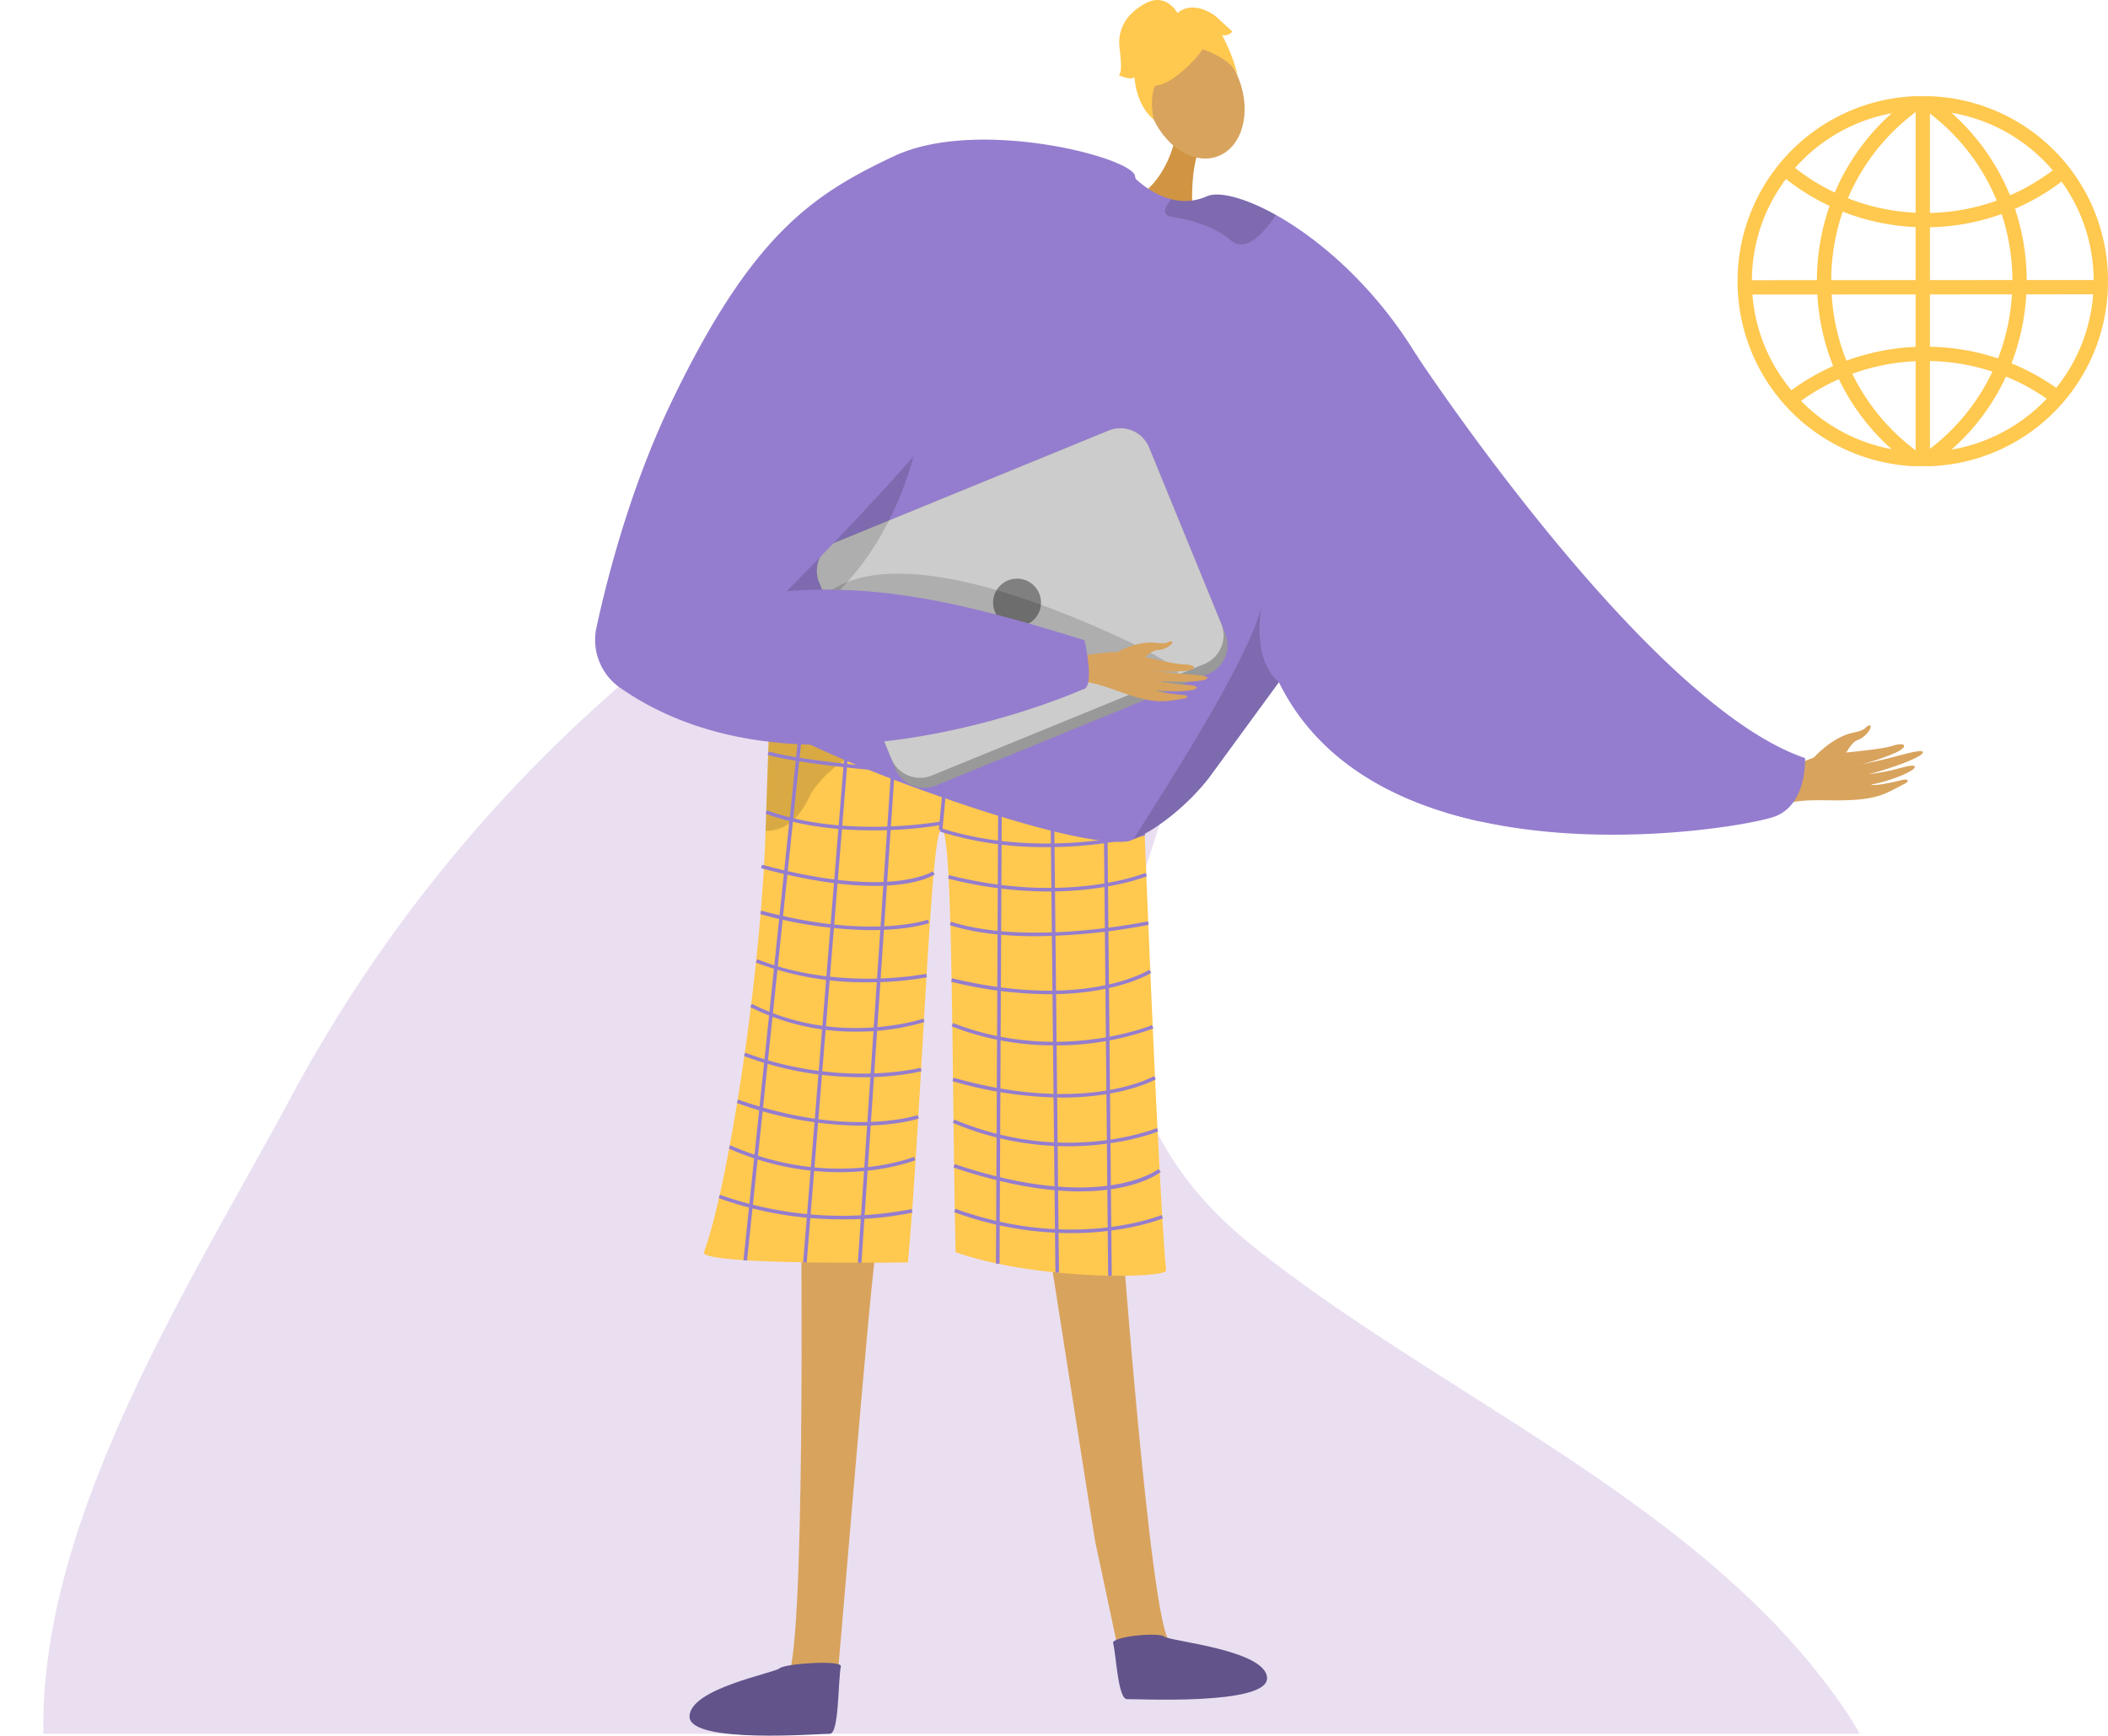 <svg xmlns="http://www.w3.org/2000/svg" xmlns:xlink="http://www.w3.org/1999/xlink" width="545.514" height="449.197" viewBox="0 0 545.514 449.197"><defs><style>.a{fill:none;}.b{clip-path:url(#a);}.c{fill:#eadff1;}.d{fill:#ffc84f;}.e,.g{fill:#d8a35d;}.e{fill-rule:evenodd;}.f{fill:#947dce;}.h{fill:#62548a;}.i{opacity:0.3;}.j{opacity:0.5;}.k{fill:#d19442;}.l{opacity:0.15;}.m{fill:#999;}.n{fill:#ccc;}.o{fill:gray;}</style><clipPath id="a"><rect class="a" width="508.615" height="342.703" transform="translate(-3443.168 -1234.101)"/></clipPath></defs><g transform="translate(-103 -319)"><g transform="translate(3546.168 1659.101)"><g class="b"><path class="c" d="M-3431.793-887.268c-3.121-57.133,37.585-119.985,63.567-168.224a376.722,376.722,0,0,1,100.059-119.172c31.332-24.707,83.089-51.749,116.319-15.263,29.628,32.53,6.16,58.723.687,92.852-5.134,32.02,6.888,59.088,31.739,79.077,47.157,37.931,112.442,65.1,149.328,114.312,7.368,9.831,17.417,24.355,9.839,35.544-8.792,12.982-43.711,17.2-57.745,18.356-54.954,4.538-111.353,1.558-166.358-1.008-54.388-2.538-108.365-5.722-162.859-5.673-32.408.029-74.1-6.918-105.107,6.411"/></g></g><g transform="translate(2972.755 1666.317)"><path class="d" d="M-2374.734-1226.679l4.6.014a47.757,47.757,0,0,0,45.889-47.873,47.76,47.76,0,0,0-45.892-47.874l-4.56-.015-.043.03a47.867,47.867,0,0,0-45.363,47.859A47.867,47.867,0,0,0-2374.734-1226.679Zm-28.943-16.875a53.52,53.52,0,0,1,9.8-5.634,57.349,57.349,0,0,0,13.646,18.121A44.349,44.349,0,0,1-2403.677-1243.554Zm29.654,12.787a54.794,54.794,0,0,1-16.4-19.809,55.353,55.353,0,0,1,16.4-3.261Zm0-26.774a59.074,59.074,0,0,0-17.9,3.569,54.667,54.667,0,0,1-3.826-17.138l21.727-.011Zm0-17.287-21.844.014a55.26,55.26,0,0,1,2.984-17.73,58.216,58.216,0,0,0,18.86,3.995Zm9.279,43.876a57.271,57.271,0,0,0,14.1-18.9,53.617,53.617,0,0,1,10.546,5.724A44.2,44.2,0,0,1-2364.744-1230.952Zm27.1-15.985a57.165,57.165,0,0,0-11.569-6.335,58.535,58.535,0,0,0,3.827-17.865l17.3-.009A43.807,43.807,0,0,1-2337.642-1246.937Zm1.383-53.376a43.782,43.782,0,0,1,8.311,25.462l-17.324.009a59.04,59.04,0,0,0-3.032-18.442A58.451,58.451,0,0,0-2336.259-1300.313Zm-2.287-2.917a54.768,54.768,0,0,1-11.042,6.464,57.979,57.979,0,0,0-15.161-21.361A44.012,44.012,0,0,1-2338.546-1303.23Zm-31.772-14.692a54.394,54.394,0,0,1,17.284,22.526,54.465,54.465,0,0,1-17.284,3.182Zm0,29.42a58.232,58.232,0,0,0,18.559-3.417,55.322,55.322,0,0,1,2.78,17.078l-21.339.013Zm0,17.378,21.223-.011a54.789,54.789,0,0,1-3.595,16.577,59.121,59.121,0,0,0-17.628-3.027Zm0,17.239a55.406,55.406,0,0,1,16.178,2.747,54.691,54.691,0,0,1-16.178,19.983Zm-3.7-64.425v26.051a54.518,54.518,0,0,1-17.529-3.749A54.485,54.485,0,0,1-2374.023-1318.31Zm-6.2.3a58.053,58.053,0,0,0-14.729,20.527,54.53,54.53,0,0,1-10.279-6.376A44.148,44.148,0,0,1-2380.223-1318.012Zm-27.353,17.021a58.273,58.273,0,0,0,11.276,6.97,58.981,58.981,0,0,0-3.274,19.207l-16.817.008A43.731,43.731,0,0,1-2407.576-1300.991Zm-8.675,29.891,16.792-.008a58.338,58.338,0,0,0,4.1,18.526,57.312,57.312,0,0,0-10.813,6.266A43.733,43.733,0,0,1-2416.251-1271.1Z"/><path class="e" d="M-2400.394-1151.218s4.735-5.4,10.256-6.486c3.282-.645,3.17-1.474,3.723-1.745,1.835-.9.169,2.644-2.6,3.65-2.251.817-3.364,4.765-4.7,5.648s-5.375,2.567-6.42,2.073S-2400.394-1151.218-2400.394-1151.218Z"/><path class="e" d="M-2414.948-1143.846c1.008-.384,11.524-7.284,17.347-8.063s14.555-1.383,17.537-2.365c3.509-1.156,4.464.218.438,1.947a57.74,57.74,0,0,1-9.2,3.019c-.584.048,3.2-.621,7.308-1.649,4.363-1.093,9.085-2.529,9.336-1.754.486,1.5-12.049,5.441-14.273,5.774a56.284,56.284,0,0,0,5.858-.955c2.638-.581,5.645-1.647,6.266-1.12.978.83-5.627,3.74-11.144,4.737-.09.184,1.714.391,8.187-1.233.651-.164,2.333.054.226,1.136-4.437,2.277-6.176,3.583-12.721,4.057-6.383.462-13.491-.564-18.024,1.166Z"/><path class="f" d="M-2410.334-1136.046c-5.116,2-42.259,8.813-76.354,1.325-21.519-4.717-41.814-15.142-52.082-36.068-26.533-54.093,35.466-84.778,35.466-84.778a1.215,1.215,0,0,1,.093.149c2.687,4.059,60.478,90.764,100.578,104.294C-2402.633-1151.124-2401.994-1139.317-2410.334-1136.046Z"/><path class="g" d="M-2662.461-1034.138s1.29,119.287-3.76,120.9c-9.065,2.958-44.36,12.148-6.369,12.728,19.3,2.838,18.247-1.618,18.866-5.265.506-2.979,9.042-108.9,10.547-117.065.337-1.829.541-2.934.541-2.934Z"/><path class="g" d="M-2580.547-1042.54s8.533,118.535,13.627,120.009c9.144,2.7,44.683,10.9,6.723,12.545-19.21,3.377-18.285-1.107-19.006-4.734-.589-2.964-5.38-25.423-7.114-33.542-.388-1.818-14.729-93.649-14.729-93.649Z"/><path class="h" d="M-2581.7-922.081c-.42-1.677,11.717-2.9,13.246-1.677s26.251,3.448,26.594,10.675-33.775,5.416-36.185,5.52S-2580.871-918.785-2581.7-922.081Z"/><path class="d" d="M-2574.592-1158.991a7.517,7.517,0,0,1-4.422,1.6c-10.01-.663-53.234-3.636-76.532-7-8.22-1.186-13.958-2.418-14.881-3.62a.91.91,0,0,0,0,.1c-.05,1.3-.581,16.135-1.207,35.591-1.237,38.408-9.9,92.825-15.944,109.048-1.3,3.5,52.788,2.68,52.788,2.68,3.543-39.442,5.757-109.029,8.442-111.925,3.266-3.524,2.8,57.811,3.879,109.264,20.76,7.367,54.677,6.9,54.476,4.685C-2570.387-1044.822-2574.592-1158.991-2574.592-1158.991Z"/><g class="i"><path d="M-2614.641-1160.075l.485,0S-2614.327-1160.076-2614.641-1160.075Z"/><g class="j"><path d="M-2614.641-1160.075c-12.95-.08-40.9-4.316-40.9-4.316-8.22-1.186-13.958-2.418-14.881-3.62a.91.91,0,0,0,0,.1c-.05,1.3-.581,16.135-1.207,35.591a9.586,9.586,0,0,0,1.365-.04,10.565,10.565,0,0,0,7.223-4.251,23.457,23.457,0,0,0,3.122-5.3C-2648.766-1159.337-2618.793-1160.059-2614.641-1160.075Z"/></g></g><rect class="f" width="0.927" height="143.574" transform="translate(-2584.353 -1160.727) rotate(-0.547)"/><rect class="f" width="0.927" height="141.087" transform="translate(-2598.113 -1159.041) rotate(-0.601)"/><rect class="f" width="139.907" height="0.927" transform="translate(-2612.021 -1020.279) rotate(-89.72)"/><rect class="f" width="28.887" height="0.927" transform="translate(-2626.81 -1132.566) rotate(-84.509)"/><rect class="f" width="142.301" height="0.927" transform="translate(-2647.757 -1020.544) rotate(-86.136)"/><rect class="f" width="143.473" height="0.927" transform="translate(-2661.914 -1020.659) rotate(-85.35)"/><rect class="f" width="144.321" height="0.927" transform="matrix(0.104, -0.995, 0.995, 0.104, -2677.355, -1021.171)"/><path class="f" d="M-2574.042-1143.557c-.771-.029-77.278-3.038-97.05-8.353l.24-.9c19.672,5.288,96.076,8.293,96.846,8.323Z"/><path class="f" d="M-2599.052-1128.083a90.837,90.837,0,0,1-27.438-4l.282-.883c25.877,8.247,52.283,1.055,52.547.982l.249.892A106.662,106.662,0,0,1-2599.052-1128.083Z"/><path class="f" d="M-2643.882-1132.417c-8.368,0-18.489-.935-27.755-4.313l.318-.871c20.411,7.442,45.082,2.88,45.329,2.833l.173.911A108.653,108.653,0,0,1-2643.882-1132.417Z"/><path class="f" d="M-2598.473-1116.6a105.313,105.313,0,0,1-25.927-3.335l.228-.9c30.461,7.735,50.677-.492,50.878-.577l.358.856C-2573.075-1120.5-2582.649-1116.6-2598.473-1116.6Z"/><path class="f" d="M-2601.761-1105.021c-7.573,0-15.479-.72-22.2-2.873l.282-.882c19.99,6.4,50.677-.033,50.985-.1l.194.906A159.636,159.636,0,0,1-2601.761-1105.021Z"/><path class="f" d="M-2598.31-1090.007a108.127,108.127,0,0,1-25.3-3.231l.217-.9c34.429,8.291,50.9-2.082,51.064-2.188l.507.776C-2571.941-1095.474-2580.587-1090.007-2598.31-1090.007Z"/><path class="f" d="M-2596.941-1076.773a72.621,72.621,0,0,1-26.551-4.923l.338-.864c26.969,10.56,51.282.656,51.525.555l.357.855A73.792,73.792,0,0,1-2596.941-1076.773Z"/><path class="f" d="M-2594.983-1063.261a103.579,103.579,0,0,1-28.284-4.25l.253-.891c34.1,9.683,51.754-.315,51.928-.417l.47.8C-2570.736-1067.95-2578.986-1063.261-2594.983-1063.261Z"/><path class="f" d="M-2593.34-1050.662a76.464,76.464,0,0,1-29.847-6.07l.36-.853c28.408,11.984,52.209,2.328,52.446,2.23l.358.855C-2570.172-1054.438-2579.465-1050.662-2593.34-1050.662Z"/><path class="f" d="M-2590.272-1038.981c-8.122,0-18.879-1.509-32.729-6.173l.3-.878c37.85,12.747,52.609,1.391,52.754,1.276l.582.721C-2569.755-1043.723-2575.873-1038.981-2590.272-1038.981Z"/><path class="f" d="M-2592.622-1028.176a88.39,88.39,0,0,1-30.21-5.429l.316-.871c30.391,11.022,53.128,1.71,53.354,1.614l.36.855C-2568.947-1031.947-2578.152-1028.176-2592.622-1028.176Z"/><path class="f" d="M-2643.45-1118.038c-6.905,0-16.463-1.091-29.361-4.589l.242-.894c33.044,8.96,44.077,1.8,44.185,1.73l.525.763C-2628.135-1120.837-2632.391-1118.038-2643.45-1118.038Z"/><path class="f" d="M-2644.389-1106.59a110.333,110.333,0,0,1-28.627-4.156l.241-.9c28.195,7.6,43,2.4,43.147,2.345l.318.871C-2629.4-1108.394-2634.526-1106.59-2644.389-1106.59Z"/><path class="f" d="M-2645.211-1093.1a79.6,79.6,0,0,1-28.935-5.1l.341-.862c21.138,8.352,43.51,3.808,43.733,3.761l.19.907A83.811,83.811,0,0,1-2645.211-1093.1Z"/><path class="f" d="M-2648.278-1080.331a60.114,60.114,0,0,1-27.327-6.354l.42-.826c22.17,11.261,44.158,3.9,44.378,3.823l.3.876A60.631,60.631,0,0,1-2648.278-1080.331Z"/><path class="f" d="M-2646.785-1068.535a86.907,86.907,0,0,1-30.454-5.476l.326-.868c24.353,9.14,45.2,3.967,45.407,3.914l.231.9A69.766,69.766,0,0,1-2646.785-1068.535Z"/><path class="f" d="M-2647.075-1055.991a96.521,96.521,0,0,1-32.005-5.885l.308-.874c28.541,10.047,46.33,4.088,46.507,4.026l.3.875C-2632.058-1057.815-2637.48-1055.991-2647.075-1055.991Z"/><path class="f" d="M-2652.483-1043.947a71.164,71.164,0,0,1-28.686-6.124l.372-.848c26.256,11.508,47.37,3.086,47.58,3l.352.857C-2632.992-1047.01-2640.669-1043.947-2652.483-1043.947Z"/><path class="f" d="M-2651.735-1031.751a93.7,93.7,0,0,1-32.027-5.48l.318-.87a94.5,94.5,0,0,0,49.62,3.7l.221.9A85.1,85.1,0,0,1-2651.735-1031.751Z"/><path class="k" d="M-2565.76-1310.989s-2.265,11.131-10.742,15.13,15.411,4.6,15.411,4.6-1.012-11.611,1.837-17.789S-2565.76-1310.989-2565.76-1310.989Z"/><ellipse class="g" cx="12.201" cy="16.646" rx="12.201" ry="16.646" transform="translate(-2577.896 -1333.571) rotate(-21.079)"/><path class="f" d="M-2486.688-1134.721c-21.519-4.717-41.814-15.142-52.082-36.068-.037.056-.074.1-.111.157-.112.139-.223.288-.334.455a.456.456,0,0,0-.074.1c-2.956,4.04-17.469,23.881-17.469,23.891-5.264,6.857-13.308,13.447-19.693,16.1-.417.185-.843.343-1.233.482-15.652,2.446-80.839-22.325-88.6-28.516-3.5-2.789-4.874-15.865-5.152-30.044-.352-17.284.9-36.236,1.816-40.23,1.557-6.7,32.334-80.829,80.626-76.14a49.53,49.53,0,0,1,12.566,2.947s.362.38,1,.945a23.775,23.775,0,0,0,4.365,3.1,18.511,18.511,0,0,0,4.458,1.788,13.657,13.657,0,0,0,9.109-.741c3.022-1.353,9.731.232,17.877,4.782,11.316,6.311,25.43,18.349,36.319,36.142a1.215,1.215,0,0,1,.093.149,116.425,116.425,0,0,1,15.606,42.843A276.28,276.28,0,0,1-2486.688-1134.721Z"/><g class="l"><path d="M-2538.773-1170.793c-.036.056-.078.1-.115.159-.11.141-.222.291-.328.453-.029.03-.048.063-.079.1-2.957,4.04-17.462,23.888-17.464,23.9-5.267,6.852-13.309,13.445-19.7,16.093,7.263-11.595,29.077-44.977,33.066-59.86C-2545.562-1175.1-2538.77-1170.8-2538.773-1170.793Z"/></g><g class="l"><path d="M-2568.164-1293.364c-.351,1.046,0,1.906,1.766,2.181,5.507.861,11.439,2.8,15.187,6.082a3.852,3.852,0,0,0,3.615.915c3.265-.8,6.435-5.13,7.76-7.075a1.532,1.532,0,0,0,.212-.449c-8.149-4.551-14.852-6.136-17.879-4.777a13.638,13.638,0,0,1-9.107.734A7.51,7.51,0,0,0-2568.164-1293.364Z"/></g><path class="d" d="M-2559.683-1332.991s-15.5,18.524-16.41-1.275C-2576.725-1347.965-2549.256-1345.994-2559.683-1332.991Z"/><path class="d" d="M-2564.156-1336.082s13.55,2.293,15.016,9.267c0,0-5.122-20.534-16.277-16.8s-14.991,6.428-6.03,26.775C-2571.447-1316.84-2574.615-1334.552-2564.156-1336.082Z"/><path class="d" d="M-2564.889-1343.672s-2.908-5.892-8.628-2.694-6.98,7.656-6.512,11.448.6,6.72-.261,7.053c0,0,3.594,1.595,4.126.4,0,0,.152,7.084,4.972,11.09,0,0-1.91-8.3,2.081-10.829S-2564.889-1343.672-2564.889-1343.672Z"/><path class="d" d="M-2565.464-1343.511s3.324-4.261,9.981.126l4.594,4.188s-.532,1.2-2.594,1c0,0,3.136,5.789,3.635,9.546l-6.563-9.411Z"/><path class="m" d="M-2557.083-1172.885l-70.512,28.86a8.04,8.04,0,0,1-10.479-4.389l-19.692-48.129a2.475,2.475,0,0,1-.124-.347,8.01,8.01,0,0,1,4.518-10.123l70.512-28.86a8.027,8.027,0,0,1,10.471,4.394l18.786,45.893.914,2.23A8.026,8.026,0,0,1-2557.083-1172.885Z"/><path class="n" d="M-2558.12-1175.463l-70.513,28.86A8.028,8.028,0,0,1-2639.1-1151l-18.786-45.893a8.01,8.01,0,0,1,4.518-10.123l70.512-28.86a8.027,8.027,0,0,1,10.471,4.394l18.786,45.893A8.01,8.01,0,0,1-2558.12-1175.463Z"/><circle class="o" cx="6.202" cy="6.202" r="6.202" transform="translate(-2612.76 -1197.562)"/><g class="l"><path d="M-2660.1-1187.809s6.763-26.86,75.151,3.229-58.317.965-58.317.965Z"/></g><g class="l"><path d="M-2629.665-1255.568s2.4,72.523-67.233,82.228l-1.493.456,4.946-15.412s40.9-31.67,41.322-32.675S-2629.665-1255.568-2629.665-1255.568Z"/></g><path class="e" d="M-2594.529-1176.621c.926-.031,11.4-2.7,16.348-1.705s12.213,2.943,14.911,2.978c3.173.042,3.565,1.424-.189,1.705a49.517,49.517,0,0,1-8.321-.119c-.487-.124,2.777.391,6.4.7,3.851.331,8.089.483,8.077,1.183-.025,1.356-11.311,1.054-13.211.7a48.373,48.373,0,0,0,5.027.86c2.306.266,5.046.24,5.4.841.563.948-5.618,1.466-10.379.735-.124.125,1.284.8,7,1.286.574.049,1.88.7-.135.986-4.241.611-6.019,1.186-11.47-.258-5.315-1.408-10.8-4.227-14.971-4.088Z"/><path class="e" d="M-2580.644-1178.545s5.357-3.065,10.146-2.4c2.847.393,2.988-.311,3.513-.377,1.742-.218-.6,2.2-3.133,2.239-2.057.035-4.064,2.932-5.4,3.276s-5.086.584-5.8-.109S-2580.644-1178.545-2580.644-1178.545Z"/><path class="f" d="M-2638.369-1306.916c-21.2,9.972-36.919,20.417-57.791,63.987-10.589,22.106-16.561,45.59-19.26,58.108a15.086,15.086,0,0,0,6.181,15.535c47.246,32.933,119.657.391,119.657.391,3.335-.221.488-12.727.488-12.727-28.883-8.95-51.348-14.69-77.087-12.7.133-.02,35.375-35.691,41.924-46.48,17.164-28.295,51.432-46.984,48.207-61.045C-2577.163-1306.713-2616.99-1316.975-2638.369-1306.916Z"/><path class="h" d="M-2652.154-916.052c.373-1.688-14.361-.772-15.855.5s-23.168,5.208-23.307,12.442,33.914,4.466,36.326,4.5S-2652.887-912.733-2652.154-916.052Z"/></g></g></svg>